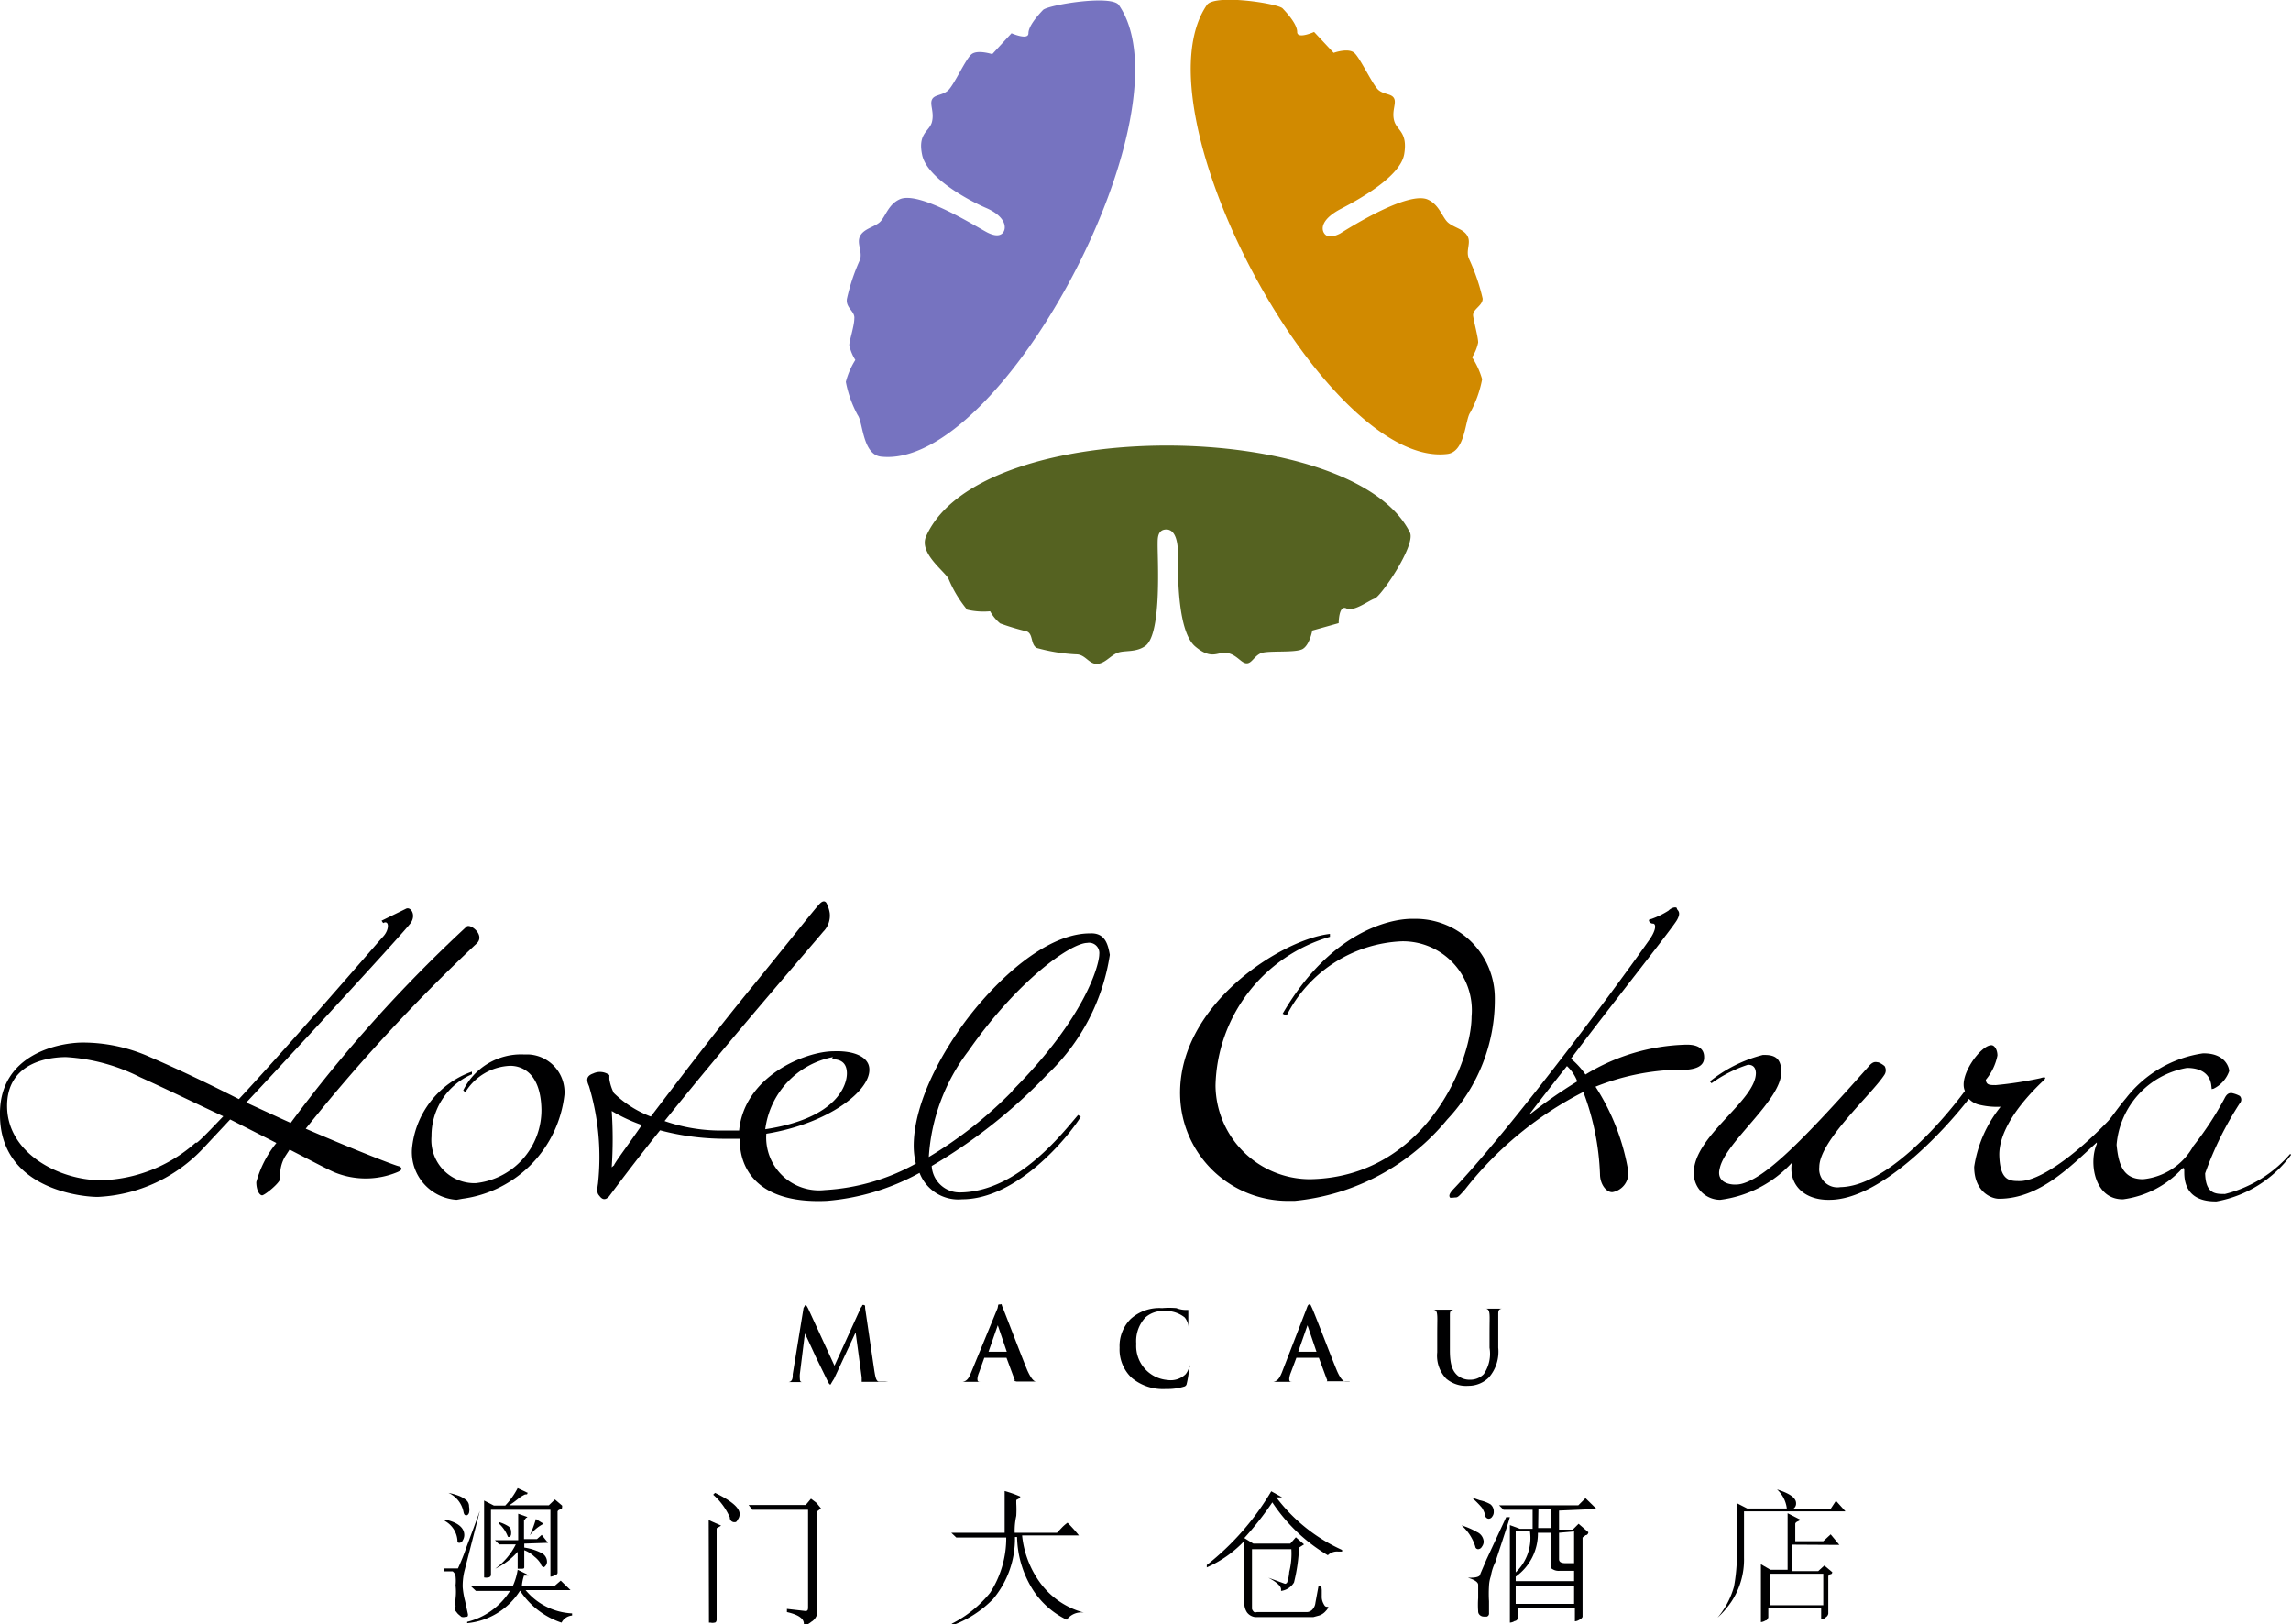 <svg xmlns="http://www.w3.org/2000/svg" viewBox="0 0 86.7 61.47"><defs><style>.cls-1{fill:#000001;}.cls-2{fill:#7673c0;}.cls-3{fill:#d18a00;}.cls-4{fill:#556221;}</style></defs><title>资源 5</title><g id="图层_2" data-name="图层 2"><g id="Logos"><path class="cls-1" d="M33.51,52.28h-.24c-.11,0-.14-.16-.18-.4l-.35-2.38c0-.09,0-.12-.07-.12s0,0-.09.1l-1,2.2-1-2.17c-.06-.11-.07-.12-.1-.12s0,0-.07.1L30,52c0,.12,0,.28-.16.3h.55c-.07,0-.12,0-.12-.13a.91.91,0,0,1,0-.18l.19-1.53h0c.14.29.36.77.4.86l.43.88c.09.18.1.19.13.19s0,0,.14-.21l.82-1.76h0l.23,1.7v.17h1Z"/><path class="cls-1" d="M38.48,52.28h.74c-.08,0-.18-.07-.34-.42-.24-.58-.84-2.16-.93-2.37s0-.13-.1-.13-.06,0-.1.15l-1,2.43c-.08.19-.14.32-.32.35h.71c-.12,0-.15,0-.15-.12a.76.76,0,0,1,.06-.23l.2-.56h.84l.3.81a.06.06,0,0,1,0,.07Zm-.37-1.13h-.7l.35-1h0l.34,1Z"/><path class="cls-1" d="M45,51.66v.08a.74.74,0,0,1-.13.26.81.81,0,0,1-.69.22A1.29,1.29,0,0,1,43,50.85a1.31,1.31,0,0,1,.35-1,1,1,0,0,1,.71-.24,1.14,1.14,0,0,1,.77.24.59.59,0,0,1,.14.36v-.64s0,0-.06,0a1,1,0,0,1-.39-.07,3.18,3.18,0,0,0-.54,0,1.62,1.62,0,0,0-1.19.41A1.45,1.45,0,0,0,42.37,51a1.47,1.47,0,0,0,.46,1.14,1.85,1.85,0,0,0,1.3.42,2.14,2.14,0,0,0,.68-.09.13.13,0,0,0,.1-.11A3.64,3.64,0,0,0,45,51.8S45.06,51.66,45,51.66Z"/><path class="cls-1" d="M51.08,52.28h-.16c-.07,0-.18-.07-.33-.42-.24-.58-.84-2.16-.94-2.37s-.06-.13-.09-.13-.06,0-.11.15l-.94,2.43c-.08.19-.15.32-.32.35h.75c-.12,0-.15,0-.15-.12a.8.8,0,0,1,.06-.23l.21-.56h.85l.3.81a.06.06,0,0,1,0,.08h.86Zm-1.25-1.13h-.7l.35-1h0l.34,1Z"/><path class="cls-1" d="M56.34,52.13A1.49,1.49,0,0,0,56.7,51V49.74c0-.12,0-.2.14-.22h-.63c.12,0,.15.09.16.22s0,.24,0,.82V51a1.36,1.36,0,0,1-.22,1,.71.71,0,0,1-.51.21.72.72,0,0,1-.48-.16c-.18-.16-.29-.39-.29-.95V49.78c0-.12,0-.2.14-.22h-.78c.13,0,.15.09.16.22s0,.24,0,.82v.57a1.26,1.26,0,0,0,.34,1,1.17,1.17,0,0,0,.84.27A1.09,1.09,0,0,0,56.34,52.13Z"/><path class="cls-1" d="M15.1,44.13c-.08,0-1.54-.56-3.53-1.42a66.94,66.94,0,0,1,6.46-7c.35-.31-.22-.77-.37-.65A53.65,53.65,0,0,0,11,42.49l-.42-.19-1.26-.58c2.35-2.51,6-6.48,6.22-6.79s0-.64-.18-.54l-.92.45.06.09c.23-.13.25.24,0,.51s-3.33,3.86-5.46,6.15C7.88,41,6.72,40.45,5.68,40a6.22,6.22,0,0,0-2.54-.55c-.86,0-3.17.41-3.14,2.73,0,2.89,3.27,3.12,3.71,3.11a5.83,5.83,0,0,0,4-1.86l1-1.07,1.75.89a4,4,0,0,0-.76,1.48c0,.33.13.5.22.5s.67-.46.69-.64a1.35,1.35,0,0,1,.18-.83l.17-.26c.82.42,1.44.75,1.7.86a3.12,3.12,0,0,0,2.36,0C15.17,44.3,15.28,44.22,15.1,44.13Zm-7.7-.89a5.59,5.59,0,0,1-3.57,1.42c-1.57,0-3.53-1-3.56-2.77S2,40,2.5,40a7.11,7.11,0,0,1,2.8.76c1,.45,2.12,1,3.15,1.48-.45.47-.81.85-1,1Z"/><path class="cls-1" d="M17.5,45.36a4.48,4.48,0,0,0,3.86-3.93A1.43,1.43,0,0,0,20,39.9h-.18a2.44,2.44,0,0,0-2.29,1.36l.08.07a2.08,2.08,0,0,1,1.7-1c.3,0,1.15.13,1.18,1.65A2.78,2.78,0,0,1,18,44.77,1.63,1.63,0,0,1,16.33,43a2.53,2.53,0,0,1,1.53-2.35v-.1a3.42,3.42,0,0,0-2.27,2.93,1.81,1.81,0,0,0,1.69,1.92Z"/><path class="cls-1" d="M41.25,35.32c-1.25,0-2.72,1-4.07,2.53s-2.64,3.81-2.6,5.59a2.84,2.84,0,0,0,.08.59,8,8,0,0,1-3.44,1A2,2,0,0,1,29,42.9h0c2.34-.38,3.92-1.61,3.9-2.43,0-.48-.59-.72-1.35-.69-1.06,0-3.38.93-3.58,3h-.67a6.48,6.48,0,0,1-2.15-.36c2.61-3.25,5.76-6.86,6-7.16a.86.86,0,0,0,.25-.71,1.21,1.21,0,0,0-.12-.37s-.07-.16-.24,0-1.2,1.48-2.6,3.19-2.75,3.49-3.81,4.88a4.11,4.11,0,0,1-1.4-.89,1.72,1.72,0,0,1-.17-.53v-.15a.59.59,0,0,0-.61-.06c-.29.1-.25.28-.16.48a9.33,9.33,0,0,1,.34,3.69c-.06.37,0,.39.07.48s.19.18.35,0c.55-.74,1.21-1.6,1.93-2.5a9.62,9.62,0,0,0,2.59.32H28v.1c0,.82.47,2.38,3.29,2.25a8.73,8.73,0,0,0,3.51-1.06,1.57,1.57,0,0,0,1.61,1c2.07,0,4-2.33,4.49-3.12l-.1-.07c-.58.67-2.27,2.89-4.44,2.93a1.06,1.06,0,0,1-1.1-1,20.08,20.08,0,0,0,4.37-3.46A7.86,7.86,0,0,0,42,36.13C41.93,35.75,41.83,35.29,41.25,35.32Zm-18,8.76-.1.09a16,16,0,0,0,0-2.13,6.28,6.28,0,0,0,1.14.53c-.51.74-.93,1.29-1.05,1.51Zm8.23-4c.31,0,.56.11.57.52s-.32,1.71-3.09,2.13A3.19,3.19,0,0,1,31.52,40ZM38.3,41.3a15.69,15.69,0,0,1-3.15,2.48,7.37,7.37,0,0,1,1.49-4c1.87-2.68,3.86-4.08,4.5-4.1a.39.39,0,0,1,.46.43c0,.38-.51,2.37-3.27,5.14Z"/><path class="cls-1" d="M50.33,35.45v-.11c-1.81.2-5.74,2.66-5.67,6.1a4.08,4.08,0,0,0,4.15,4H49a8.54,8.54,0,0,0,5.77-3.08,6.61,6.61,0,0,0,1.8-4.59,3,3,0,0,0-3-3h-.14c-.86,0-3.1.51-4.89,3.59l.15.07a5.13,5.13,0,0,1,4.36-2.81,2.61,2.61,0,0,1,2.64,2.85c0,1.68-1.73,6.07-6.11,6.15A3.58,3.58,0,0,1,46,41.08v0A6,6,0,0,1,50.33,35.45Z"/><path class="cls-1" d="M64.49,40c0-.17-.06-.48-.68-.47A7.65,7.65,0,0,0,60,40.66a2.93,2.93,0,0,0-.55-.6C61,38,63.27,35.15,63.46,34.82s0-.37,0-.44-.18-.06-.32.08a3.13,3.13,0,0,1-.66.32c-.15,0-.06.17.07.17s.13.24-.13.61C60.7,38,57,42.9,55,45c-.21.22-.14.28-.13.31s.16,0,.23,0,.14-.07.35-.31a13.38,13.38,0,0,1,4.47-3.68,9.78,9.78,0,0,1,.63,3.11c0,.37.23.69.47.68a.73.73,0,0,0,.6-.79,8.48,8.48,0,0,0-1.24-3.2,9,9,0,0,1,3-.64C64.3,40.53,64.5,40.28,64.49,40Zm-6.66,2.24h0c.08-.13.68-.9,1.47-1.9a1.54,1.54,0,0,1,.39.58A18.36,18.36,0,0,0,57.83,42.22Z"/><path class="cls-1" d="M86.67,43.66a4.79,4.79,0,0,1-2.47,1.52c-.36,0-.73,0-.75-.78a12.77,12.77,0,0,1,1.31-2.65.2.2,0,0,0,0-.28l0,0a1.08,1.08,0,0,0-.31-.11c-.07,0-.17,0-.27.21A12.17,12.17,0,0,1,83,43.37a2.44,2.44,0,0,1-1.9,1.25c-.78,0-.93-.6-1-1.3a3.22,3.22,0,0,1,2.66-2.91c.73,0,.89.41.92.64s0,.15.08.15a1.17,1.17,0,0,0,.6-.67c0-.12-.14-.69-1-.67a4.5,4.5,0,0,0-2.9,1.69c-.32.38-.56.75-.7.89-1.3,1.35-2.62,2.26-3.33,2.25-.37,0-.75,0-.77-1,0-1.32,1.6-2.72,1.7-2.83s0-.11-.15-.06a14.11,14.11,0,0,1-1.68.26c-.23,0-.36,0-.38-.2h0a2.06,2.06,0,0,0,.44-.92c0-.22-.11-.39-.23-.39-.4,0-1.26,1.17-1,1.73h0c-.91,1.23-3,3.61-4.71,3.64a.69.69,0,0,1-.8-.76c0-1,2-2.76,2.47-3.5a.31.31,0,0,0,0-.32.9.9,0,0,0-.23-.14c-.07,0-.18-.08-.37.15-2.66,3-3.91,4.19-4.79,4.44-.36.1-1,0-.85-.57.2-1,2.35-2.59,2.33-3.66,0-.58-.32-.65-.7-.64a5.28,5.28,0,0,0-2,1l.06.07a4.93,4.93,0,0,1,1.38-.7c.18,0,.29.09.3.31,0,1.06-2.38,2.4-2.35,3.8a1,1,0,0,0,1,1A4.44,4.44,0,0,0,67.81,44h0c-.13.82.46,1.42,1.43,1.4,1.91,0,4.3-2.57,5.27-3.82h0a.79.79,0,0,0,.42.23,2.92,2.92,0,0,0,.78.07h0a4.76,4.76,0,0,0-1,2.27c0,.93.63,1.21.94,1.21,1.54,0,2.72-1.24,3.7-2.13v.06c-.31.7-.09,2.11,1,2.09a3.68,3.68,0,0,0,2.22-1.15c.09-.08.09,0,.09.1,0,.27,0,1.15,1.22,1.13A4.49,4.49,0,0,0,86.7,43.7Z"/><path class="cls-2" d="M32.33,12.06c0,.27-.19.84-.19,1a1.67,1.67,0,0,0,.23.56,2.9,2.9,0,0,0-.36.83,4.33,4.33,0,0,0,.45,1.26c.2.26.18,1.49.88,1.57,4.58.51,11.77-13.08,9-17.09-.29-.4-2.69,0-2.87.19s-.55.6-.55.88-.64,0-.64,0l-.73.79s-.55-.18-.78,0-.68,1.21-.91,1.39-.5.14-.59.33.09.47,0,.84-.55.42-.37,1.26,1.68,1.68,2.42,2,.78.75.64.93-.41.09-.59,0c-.46-.24-2.59-1.59-3.32-1.26-.45.2-.55.7-.77.88s-.59.24-.73.51.09.57,0,.89a7.38,7.38,0,0,0-.5,1.49C32,11.66,32.37,11.78,32.33,12.06Z"/><path class="cls-3" d="M54.77,17.18c.69-.08.67-1.3.87-1.57a4.29,4.29,0,0,0,.45-1.26,3,3,0,0,0-.38-.83,1.62,1.62,0,0,0,.23-.56c0-.19-.15-.74-.19-1s.36-.38.36-.66a7.48,7.48,0,0,0-.51-1.49c-.15-.32.08-.6-.06-.87s-.5-.32-.73-.51-.33-.68-.78-.88c-.73-.32-2.86,1-3.32,1.29-.18.09-.45.19-.59,0s-.1-.56.63-.94S53,6.67,53.14,5.83s-.28-.89-.38-1.26.09-.65,0-.84-.37-.14-.59-.32S51.48,2.2,51.25,2s-.78,0-.78,0l-.74-.79s-.64.29-.64,0-.37-.7-.55-.89S46-.23,45.68.18C42.89,4.21,50.19,17.73,54.77,17.18Z"/><path class="cls-4" d="M35.05,20.29c-.29.64.71,1.33.85,1.62a4.59,4.59,0,0,0,.7,1.16,2.72,2.72,0,0,0,.87.06,1.64,1.64,0,0,0,.38.46,9.13,9.13,0,0,0,1,.3c.26.09.14.5.39.63a6.72,6.72,0,0,0,1.49.24c.34,0,.47.36.77.36s.5-.29.77-.41.72,0,1.09-.28c.62-.5.44-3.34.45-3.86,0-.2,0-.49.27-.53s.51.18.5,1,0,2.87.65,3.42.87.17,1.23.25.51.38.71.39.28-.26.54-.38,1.34,0,1.6-.17.35-.69.35-.69l1-.28s0-.7.29-.56.83-.29,1.07-.37,1.55-2,1.34-2.49C51.22,15.82,37.11,15.66,35.05,20.29Z"/><path class="cls-1" d="M20.57,57.66l-.29-.18a4.48,4.48,0,0,1-.23.62h0A1.5,1.5,0,0,1,20.57,57.66Z"/><path class="cls-1" d="M20.83,59.66a.38.38,0,0,0,.16-.05.12.12,0,0,0,.11-.09V57.2s0-.05.09-.08.08-.06.08-.09a.11.11,0,0,0,0-.06L21,56.74l-.23.22H19.27a3.26,3.26,0,0,0,.33-.24,1.26,1.26,0,0,1,.27-.17c.06,0,.09,0,.09-.05s0,0-.07-.05l-.3-.14a2.86,2.86,0,0,1-.47.66h-.43l-.37-.19v2.91h0a.41.41,0,0,0,.16,0,.11.11,0,0,0,.1-.09V57.13h2.25Z"/><path class="cls-1" d="M19.25,58.16s.07,0,.09-.09a.58.58,0,0,0,0-.14.23.23,0,0,0-.11-.18,1.45,1.45,0,0,0-.33-.15v.07a1.27,1.27,0,0,1,.32.48Z"/><path class="cls-1" d="M20.74,58.38l-.24-.3-.18.16h-.49v-.71l.06-.07c.06-.07.06,0,.06-.06s0,0,0,0l-.34-.12v1h-.88l.16.16h.63a2.55,2.55,0,0,1-.78.92h0a2.61,2.61,0,0,0,.85-.64v.64h.15c.06,0,.1,0,.1-.06v-.64a1.12,1.12,0,0,1,.38.24,1,1,0,0,1,.25.28.13.13,0,0,0,.12.12s.11-.07.11-.2a.37.37,0,0,0-.2-.33,2.07,2.07,0,0,0-.66-.21v-.15Z"/><path class="cls-1" d="M16.83,57.55a.92.92,0,0,1,.48.73c0,.07,0,.1.08.1a.14.14,0,0,0,.12-.09.39.39,0,0,0,.06-.2c0-.28-.24-.48-.72-.59Z"/><path class="cls-1" d="M17.65,57.34s.07,0,.1-.1a.55.55,0,0,0,0-.23.3.3,0,0,0-.1-.24,1.07,1.07,0,0,0-.24-.15,2.37,2.37,0,0,0-.44-.13h0a1,1,0,0,1,.57.72C17.56,57.31,17.59,57.34,17.65,57.34Z"/><path class="cls-1" d="M19.89,60.17h1.7l-.37-.36L21,60H19.75a1.56,1.56,0,0,1,.08-.38H20l-.08-.06-.33-.16a2.42,2.42,0,0,1-.19.63H17.83l.18.17H19.3a2.67,2.67,0,0,1-1.62,1.17v.05a2.66,2.66,0,0,0,2-1.23,3,3,0,0,0,1.57,1.21.5.5,0,0,1,.4-.27v-.08A2.43,2.43,0,0,1,19.89,60.17Z"/><path class="cls-1" d="M17.51,60.06a2.4,2.4,0,0,1,.06-.59l.59-2.3h0c-.15.42-.32.87-.51,1.38a8.17,8.17,0,0,1-.32.8s-.1,0-.22,0H16.8v.11h.33a.28.28,0,0,1,.11.19,1.54,1.54,0,0,1,0,.34,2.15,2.15,0,0,1,0,.49,1.58,1.58,0,0,0,0,.3.31.31,0,0,0,0,.18l.09.11.13.11a.24.24,0,0,0,.15,0c.07,0,.1,0,.1-.09l-.11-.51A3,3,0,0,1,17.51,60.06Z"/><path class="cls-1" d="M30.9,56.87l-.21-.16-.2.24H28.33l.14.18h2.11v3.65c0,.12,0,.18-.1.18l-.7-.08V61q.62.14.64.42c0,.05,0,.08.06.08a.71.71,0,0,0,.22-.13.47.47,0,0,0,.22-.29V57.19l.15-.11h0Z"/><path class="cls-1" d="M27.06,56.49l-.07.07a2.46,2.46,0,0,1,.63.86.17.17,0,0,0,.16.18c.07,0,.09,0,.14-.1a.33.33,0,0,0,.07-.2C28,57.06,27.68,56.79,27.06,56.49Z"/><path class="cls-1" d="M26.83,61.4h.06a.32.32,0,0,0,.15,0c.06,0,.08-.07.08-.11V57.83l.17-.1h0l-.47-.21Z"/><path class="cls-1" d="M39.34,59.86a3.66,3.66,0,0,1-.66-1.76h2.15a5.55,5.55,0,0,0-.43-.48,1.5,1.5,0,0,0-.21.18L40,58h-1.6a2.58,2.58,0,0,1,.06-.64,4,4,0,0,0,0-.47v-.13l.09-.05a.08.08,0,0,0,.06-.08,4.38,4.38,0,0,0-.59-.21V58H36l.19.18h1.89a3.82,3.82,0,0,1-.61,2.09,4.45,4.45,0,0,1-1.45,1.17v.07a4.16,4.16,0,0,0,1.56-1,3.56,3.56,0,0,0,.83-2.35h.08a3.87,3.87,0,0,0,.6,2,3.13,3.13,0,0,0,1.28,1.13.68.68,0,0,1,.65-.27h0A3,3,0,0,1,39.34,59.86Z"/><path class="cls-1" d="M48.3,56.66h.22l-.41-.23a10.07,10.07,0,0,1-2.44,2.79v.09a4.38,4.38,0,0,0,1.42-1v2.35a.63.63,0,0,0,.1.35.45.45,0,0,0,.32.18H49.7l.22-.06a.56.56,0,0,0,.26-.18.31.31,0,0,0,.09-.15s0,0-.06,0-.09-.05-.13-.13a.54.54,0,0,1-.06-.28v-.22A2,2,0,0,0,50,60h-.1l-.12.65a.44.44,0,0,1-.12.26.3.3,0,0,1-.19.09h-1.9a.18.18,0,0,1-.11,0,.25.25,0,0,1-.08-.12V58.62h1.49a2.8,2.8,0,0,1-.08.86,1.49,1.49,0,0,1-.08.4.1.1,0,0,1-.08.05L48,59.7h0c.32.17.48.32.48.44v.06h0a.67.67,0,0,0,.49-.32,6.52,6.52,0,0,0,.19-1.32l.19-.12h0l-.31-.27-.21.24h-1.4l-.34-.21a12.05,12.05,0,0,0,1.06-1.35,6.46,6.46,0,0,0,2.1,2,.49.49,0,0,1,.38-.14h.16v-.06A6.43,6.43,0,0,1,48.3,56.66Z"/><path class="cls-1" d="M60.42,57.1,60,56.69l-.27.27h-3l.17.17H58v.72h-.48l-.38-.14V61.4h0a.37.37,0,0,0,.18-.06.13.13,0,0,0,.12-.11v-.37H59.6v.49h0a.35.35,0,0,0,.17-.06.22.22,0,0,0,.12-.11v-3l.12-.09c.07,0,.1-.08.1-.11h0l-.37-.32-.22.22H59v-.72Zm-2.2,0h.46v.72h-.47Zm-.86.85h.54a1.8,1.8,0,0,1-.54,1.55Zm2.21,2.74H57.36V60h2.21Zm0-.86H57.36v-.17A2,2,0,0,0,58.2,58h.48v1.27a.13.13,0,0,0,.08.11.44.44,0,0,0,.26.06h.55Zm0-1.88v1.2h-.33Q59,59.15,59,59V58Z"/><path class="cls-1" d="M56.26,59l-.24.56c0,.1-.16.14-.36.14h-.11q.39.12.39.27v.5a3.53,3.53,0,0,0,0,.5.18.18,0,0,0,.06.14.22.22,0,0,0,.15.06h.12a.12.12,0,0,0,.08-.13v-.45a4.65,4.65,0,0,1,0-.57,1.31,1.31,0,0,1,.07-.38,1.87,1.87,0,0,1,.17-.53l.27-.82c.11-.34.21-.63.28-.88H57Z"/><path class="cls-1" d="M56,56.77l-.31-.11h0a3.59,3.59,0,0,1,.39.39,1,1,0,0,1,.12.26.15.15,0,0,0,.14.16.16.16,0,0,0,.13-.08.28.28,0,0,0,.06-.19.34.34,0,0,0-.13-.28A1.35,1.35,0,0,0,56,56.77Z"/><path class="cls-1" d="M55.83,58.52a.11.11,0,0,0,.12.1.17.17,0,0,0,.13-.09.34.34,0,0,0,.07-.19.43.43,0,0,0-.26-.37,2.81,2.81,0,0,0-.58-.25h0A1.76,1.76,0,0,1,55.83,58.52Z"/><path class="cls-1" d="M69.27,57.11H67.83a.23.23,0,0,0,.14-.23c0-.2-.24-.37-.72-.52h0a1.16,1.16,0,0,1,.37.72h-1.5l-.39-.2v1.86a6.67,6.67,0,0,1-.11,1.3A3.11,3.11,0,0,1,65,61.21h0a3.31,3.31,0,0,0,.52-.6A2.88,2.88,0,0,0,66,58.94V57.19h3.84l-.36-.4Z"/><path class="cls-1" d="M69.61,58.46l-.33-.4-.28.26H67.94v-.66s0-.05.09-.09.09-.05.09-.07h0l-.47-.24V59.4H67l-.36-.21v2.19h0a.38.38,0,0,0,.17-.06c.07,0,.1-.09.11-.12v-.35h2v.43h0a.28.28,0,0,0,.17-.08.2.2,0,0,0,.1-.14v-1.4a.1.1,0,0,1,.07-.09c.07,0,.08-.06.08-.08h0l-.3-.25-.23.21h-1v-1ZM69,59.55v1.19H67V59.55Z"/></g></g></svg>